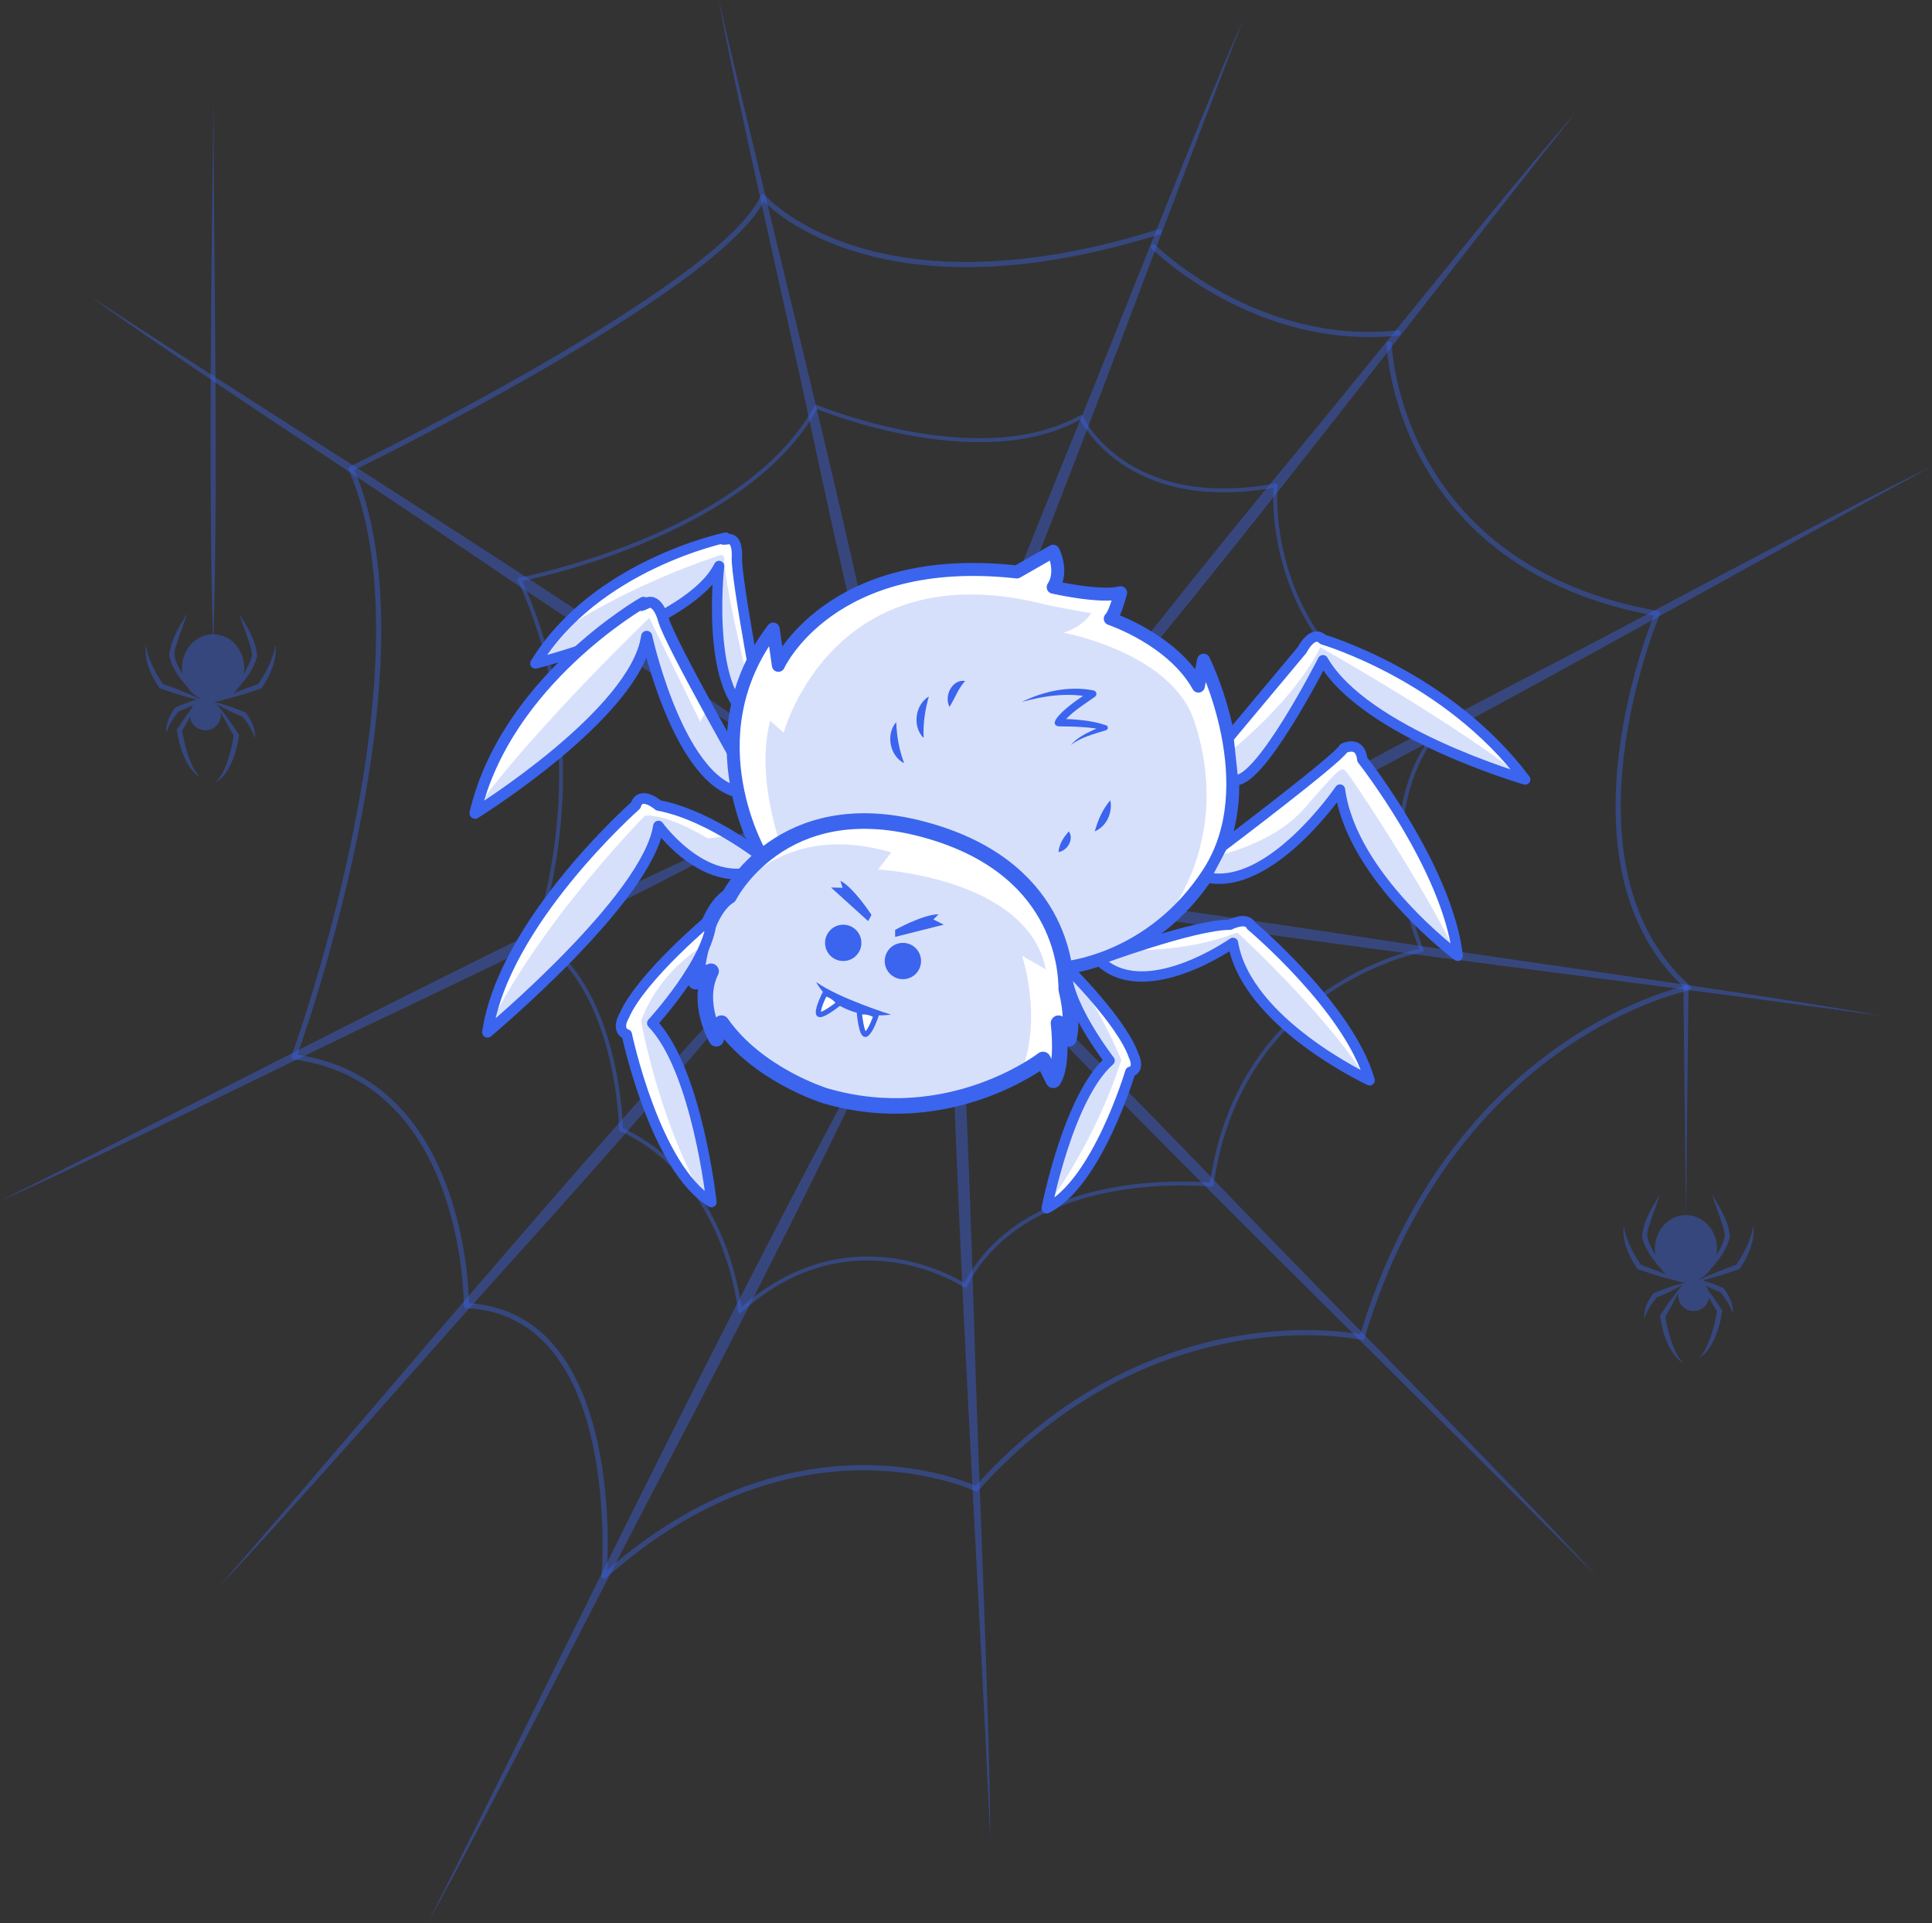 <?xml version="1.0" encoding="UTF-8"?>
<svg id="Layer_2" xmlns="http://www.w3.org/2000/svg" xmlns:xlink="http://www.w3.org/1999/xlink" viewBox="0 0 395.67 393.79">
  <rect x="0" y="0" width="395.67" height="393.79" fill="#333333" stroke="none"/>
  <defs>
    <style>
      .cls-1, .cls-2, .cls-3, .cls-4, .cls-5, .cls-6, .cls-7, .cls-8, .cls-9, .cls-10, .cls-11, .cls-12, .cls-13 {
        stroke: #3b65ee;
      }

      .cls-1, .cls-2, .cls-3, .cls-4, .cls-5, .cls-6, .cls-7, .cls-8, .cls-9, .cls-11, .cls-12, .cls-13 {
        stroke-linecap: round;
        stroke-linejoin: round;
      }

      .cls-1, .cls-2, .cls-5, .cls-6, .cls-7, .cls-8, .cls-9 {
        fill: none;
      }

      .cls-1, .cls-4 {
        stroke-width: 2.66px;
      }

      .cls-2, .cls-3 {
        stroke-width: 3.19px;
      }

      .cls-3, .cls-4, .cls-10, .cls-11, .cls-12, .cls-13, .cls-14 {
        fill: #fff;
      }

      .cls-5, .cls-9, .cls-15, .cls-16 {
        opacity: .4;
      }

      .cls-5, .cls-10 {
        stroke-width: 1.06px;
      }

      .cls-6, .cls-12 {
        stroke-width: 2.12px;
      }

      .cls-7, .cls-13 {
        stroke-width: 2.19px;
      }

      .cls-8, .cls-11 {
        stroke-width: 2.28px;
      }

      .cls-9 {
        stroke-width: .8px;
      }

      .cls-10 {
        stroke-miterlimit: 10;
      }

      .cls-17 {
        clip-path: url(#clippath-1);
      }

      .cls-18 {
        clip-path: url(#clippath-3);
      }

      .cls-19 {
        clip-path: url(#clippath-4);
      }

      .cls-20 {
        clip-path: url(#clippath-2);
      }

      .cls-21 {
        clip-path: url(#clippath-7);
      }

      .cls-22 {
        clip-path: url(#clippath-6);
      }

      .cls-23 {
        clip-path: url(#clippath-9);
      }

      .cls-24 {
        clip-path: url(#clippath-8);
      }

      .cls-25 {
        clip-path: url(#clippath-5);
      }

      .cls-26, .cls-15, .cls-27 {
        fill: #3b65ee;
      }

      .cls-27 {
        opacity: .2;
      }

      .cls-28 {
        clip-path: url(#clippath);
      }
    </style>
    <clipPath id="clippath">
      <path class="cls-13" d="M157.83,176.84s-11.73-9.79-22.98-11.92c0,0-3.69-3.19-4.66,0,0,0-27.09,23.9-30.35,46.46,0,0,32.76-27.35,35.01-42.22,0,0,11.07,15.34,22.98,7.67Z"/>
    </clipPath>
    <clipPath id="clippath-1">
      <path class="cls-12" d="M156.29,147.57s-5.67-29.55-5.37-33.51c0,0,.3-3.96-1.83-3.65s-.48-.32-.48-.32c0,0-26.64,5.51-38.96,25.77,0,0,31.53-7.78,37.61-19.96,0,0-3.29,29.87,9.02,31.68Z"/>
    </clipPath>
    <clipPath id="clippath-2">
      <path class="cls-11" d="M154.64,162.28s-17.6-30.84-18.75-35.37c0,0-1.15-4.53-3.46-3.39s-.66-.18-.66-.18c0,0-28.15,16.02-34.48,43.18,0,0,32.84-20.37,35.15-36.21,0,0,7.55,34.52,22.21,31.97Z"/>
    </clipPath>
    <clipPath id="clippath-3">
      <path class="cls-4" d="M156.04,175.5s-14.68-24.38,2.31-46.69l1.06,7.43s10.62-23.36,48.85-19.12l7.43-4.25s2.12,4.11,0,7.37c0,0,9.56,2.19,13.81,1.13,0,0-1.06,4.25-2.12,5.31,0,0,12.74,4.25,18.05,13.81l1.06-5.31s12.74,25.49,1.06,43.54c-11.68,18.05-29.56,19.47-29.56,19.47l-61.96-22.7Z"/>
    </clipPath>
    <clipPath id="clippath-4">
      <path class="cls-3" d="M149.33,183.51s10.62-21.24,39.3-13.81,29.74,28.67,29.74,32.92c0,0,1.59,5.84.53,10.09l-2.12-3.19s1.06,8.5-1.06,11.68l-2.12-4.25s-19.12,14.87-44.61,7.43c0,0-13.81-4.25-21.24-14.87,0,0-1.06,2.12-1.06,3.19,0,0-4.25-7.43-1.06-13.81,0,0-3.19,1.06-3.19,2.12,0,0,1.06-13.81,6.9-17.52Z"/>
    </clipPath>
    <clipPath id="clippath-5">
      <path class="cls-12" d="M145.7,187.99s-14.33,11.94-17.83,19.93c0,0-1.87,3,.5,3.9,0,0,5.74,27.41,17.33,34.33,0,0-2.94-27.1-12.13-36.64,0,0,12.22-13.32,12.13-21.52Z"/>
    </clipPath>
    <clipPath id="clippath-6">
      <path class="cls-12" d="M218.45,198.05s11.33,11.15,13.74,18.17c0,0,1.38,2.68-.7,3.27,0,0-6.8,22.86-17.13,27.93,0,0,4.4-22.8,12.88-30.25,0,0-9.44-12.17-8.79-19.12Z"/>
    </clipPath>
    <clipPath id="clippath-7">
      <path class="cls-12" d="M225.01,196.56s19.48-7.21,26.86-7.21c0,0,3.44-1.74,4.35.19,0,0,20.03,16.8,24.28,31.67,0,0-25.19-11.68-27.99-28.14,0,0-18.19,12.82-27.49,3.49Z"/>
    </clipPath>
    <clipPath id="clippath-8">
      <path class="cls-12" d="M250.3,173.33s23.82-17.97,24.88-20.09c0,0,3.4-1.77,3.82,2.3,0,0,17.42,22.13,19.54,40.18,0,0-21.7-16.04-24.12-34.04,0,0-14.27,21-27.46,17.96l3.34-6.32Z"/>
    </clipPath>
    <clipPath id="clippath-9">
      <path class="cls-12" d="M251.6,151.12l15.09-18.05s2.12-4.25,4.25-2.12c0,0,25.49,7.43,41.42,28.67,0,0-32.92-9.56-41.42-24.43,0,0-13.5,26.55-18.43,24.43l-.9-8.5Z"/>
    </clipPath>
  </defs>
  <g id="Layer_2-2" data-name="Layer_2">
    <g>
      <g class="cls-16">
        <g>
          <line class="cls-14" x1="254.47" y1="4.03" x2="188.29" y2="172.36"/>
          <path class="cls-26" d="M254.58,4.07c-21.21,54.68-42.66,114.82-66.18,168.33-.05.13-.28.05-.22-.09,9.82-28.52,20.89-56.56,32.3-84.47,8.52-20.6,25.33-64.09,34.1-83.77h0Z"/>
        </g>
        <g>
          <line class="cls-14" x1="322.6" y1="22.97" x2="209.38" y2="164.03"/>
          <path class="cls-26" d="M322.69,23.05c-36.51,45.9-74.85,96.95-113.21,141.06-.09.11-.28-.03-.19-.15,17.86-24.31,36.75-47.8,55.95-71.06,14.26-17.13,43.23-53.67,57.45-69.85h0Z"/>
        </g>
        <g>
          <line class="cls-14" x1="395.61" y1="95.38" x2="236.2" y2="180.83"/>
          <path class="cls-26" d="M395.67,95.49c-51.57,27.94-106.85,59.89-159.42,85.45-.13.07-.25-.14-.11-.21,25.95-15.38,52.54-29.59,79.31-43.47,19.83-10.18,60.8-32.45,80.22-41.77h0Z"/>
        </g>
        <g>
          <line class="cls-14" x1="147.08" y1=".03" x2="187.35" y2="176.36"/>
          <path class="cls-26" d="M147.2,0c13.31,57.12,29.52,118.88,40.27,176.33.03.14-.2.2-.24.05-7.97-29.1-14.65-58.49-20.96-87.98-4.58-21.81-15.23-67.21-19.08-88.41h0Z"/>
        </g>
        <g>
          <line class="cls-14" x1="18.39" y1="60.78" x2="169.48" y2="160.21"/>
          <path class="cls-26" d="M18.46,60.68c49.13,32.02,103.57,65.39,151.09,99.43.12.08,0,.28-.13.2-25.89-15.49-51.05-32.09-76.01-49.01-18.4-12.58-57.5-37.98-74.95-50.62h0Z"/>
        </g>
        <g>
          <line class="cls-14" x1=".05" y1="246.02" x2="162.34" y2="166.14"/>
          <path class="cls-26" d="M0,245.91c52.5-26.13,108.86-56.15,162.28-79.87.13-.06.24.15.11.22-26.47,14.47-53.53,27.75-80.77,40.69-20.17,9.49-61.88,30.33-81.62,38.96h0Z"/>
        </g>
        <g>
          <line class="cls-14" x1="44.9" y1="325.02" x2="164.22" y2="189.09"/>
          <path class="cls-26" d="M44.81,324.95c38.49-44.25,79.05-93.56,119.32-135.94.1-.11.28.05.18.16-18.91,23.5-38.82,46.13-59.03,68.52-15,16.49-45.55,51.71-60.47,67.25h0Z"/>
        </g>
        <g>
          <line class="cls-14" x1="87.73" y1="393.79" x2="184" y2="204.74"/>
          <path class="cls-26" d="M87.62,393.74c30.98-61.42,63.12-129.05,96.27-189.06.07-.13.28-.02.21.11-14.89,32.09-30.97,63.58-47.38,94.91-12.23,23.15-36.71,71.83-49.1,94.04h0Z"/>
        </g>
        <g>
          <line class="cls-14" x1="202.94" y1="376.58" x2="194.12" y2="164.61"/>
          <path class="cls-26" d="M202.81,376.58c-3.12-68.72-8.28-143.42-8.82-211.97,0-.15.24-.16.24,0,2.76,35.27,4.19,70.6,5.25,105.95.69,26.17,3.23,80.6,3.33,106.03h0Z"/>
        </g>
        <g>
          <line class="cls-14" x1="327.15" y1="322.78" x2="178.23" y2="171.68"/>
          <path class="cls-26" d="M327.06,322.86c-48.47-48.81-102.47-100.68-148.92-151.1-.1-.1.07-.28.17-.17,25.74,24.27,50.53,49.48,75.06,74.96,18.1,18.92,56.54,57.53,73.69,76.31h0Z"/>
        </g>
        <g>
          <line class="cls-14" x1="385.34" y1="207.88" x2="175.27" y2="178.25"/>
          <path class="cls-26" d="M385.32,208c-68.15-9.35-142.55-17.78-210.08-29.63-.14-.02-.11-.26.03-.24,35.19,3.66,70.19,8.63,105.16,13.98,25.87,4.05,79.85,11.38,104.89,15.89h0Z"/>
        </g>
      </g>
      <path class="cls-5" d="M236.2,50.51s20.88,20.77,50.11,17.67"/>
      <path class="cls-5" d="M284.49,70.45s1.31,45.62,54.94,55.18c0,0-21.77,51.39,6.37,76.67,0,0-48.23,9.51-66.86,71.56,0,0-42.7-9.54-78.99,31.03,0,0-36.53-17.56-76.23,17.88,0,0,4.55-53.89-28.2-55.42,0,0,.32-46.18-35.33-50.94,0,0,29.36-79.95,11.72-120.41,0,0,75.93-36.92,84.37-55.69,0,0,22.07,25.66,81.1,7.16"/>
      <path class="cls-9" d="M106.38,118.68s46.22-8.69,60.78-35.39c0,0,33.35,13.9,54.22,2.1,0,0,8.95,19.65,39.87,14.01,0,0-3.51,34.72,33.35,50.12,0,0-15.04,15.27-3.43,45.07,0,0-37.17,6.74-43.04,48.01,0,0-37.74-4.16-50.48,20.68,0,0-23.18-15.52-46.11,5.19,0,0-2.41-27.15-24.35-37.2,0,0-.4-29.47-17.54-39.41,0,0,13.78-36.58-3.27-73.18Z"/>
      <g>
        <path class="cls-14" d="M157.83,176.84s-11.73-9.79-22.98-11.92c0,0-3.69-3.19-4.66,0,0,0-27.09,23.9-30.35,46.46,0,0,32.76-27.35,35.01-42.22,0,0,11.07,15.34,22.98,7.67Z"/>
        <g class="cls-28">
          <path class="cls-27" d="M153.16,170.24c.25.53-8.19,1.44-8.19,1.44,0,0-8.37-5.16-12.91-4.63,0,0-25.93,26.23-34.93,50.02l43.35-29.84,17.34-3.74,5.72-4.22-10.38-9.03Z"/>
        </g>
        <path class="cls-7" d="M157.83,176.84s-11.73-9.79-22.98-11.92c0,0-3.69-3.19-4.66,0,0,0-27.09,23.9-30.35,46.46,0,0,32.76-27.35,35.01-42.22,0,0,11.07,15.34,22.98,7.67Z"/>
      </g>
      <g>
        <path class="cls-14" d="M156.29,147.57s-5.67-29.55-5.37-33.51c0,0,.3-3.96-1.83-3.65s-.48-.32-.48-.32c0,0-26.64,5.51-38.96,25.77,0,0,31.53-7.78,37.61-19.96,0,0-3.29,29.87,9.02,31.68Z"/>
        <g class="cls-17">
          <path class="cls-27" d="M154.64,145.04s-5.94-22.54-6.35-30.79c-.02-.42-.43-.7-.84-.57-4.96,1.64-31.31,10.83-43.79,25.23-13.81,15.93,50.98,6.14,50.98,6.14Z"/>
        </g>
        <path class="cls-6" d="M156.29,147.57s-5.67-29.55-5.37-33.51c0,0,.3-3.96-1.83-3.65s-.48-.32-.48-.32c0,0-26.64,5.51-38.96,25.77,0,0,31.53-7.78,37.61-19.96,0,0-3.29,29.87,9.02,31.68Z"/>
      </g>
      <g>
        <path class="cls-14" d="M154.64,162.28s-17.6-30.84-18.75-35.37c0,0-1.15-4.53-3.46-3.39s-.66-.18-.66-.18c0,0-28.15,16.02-34.48,43.18,0,0,32.84-20.37,35.15-36.21,0,0,7.55,34.52,22.21,31.97Z"/>
        <g class="cls-20">
          <path class="cls-27" d="M147.08,142.09s-3.16,4.12-3.64,5.78l-10.47-21.36s-33.49,32.19-40.96,47.78l39.13-18.02,24.14,11.85-1.42-18.19-6.78-7.84Z"/>
        </g>
        <path class="cls-8" d="M154.64,162.28s-17.6-30.84-18.75-35.37c0,0-1.15-4.53-3.46-3.39s-.66-.18-.66-.18c0,0-28.15,16.02-34.48,43.18,0,0,32.84-20.37,35.15-36.21,0,0,7.55,34.52,22.21,31.97Z"/>
      </g>
      <g>
        <path class="cls-14" d="M156.04,175.5s-14.68-24.38,2.31-46.69l1.06,7.43s10.62-23.36,48.85-19.12l7.43-4.25s2.12,4.11,0,7.37c0,0,9.56,2.19,13.81,1.13,0,0-1.06,4.25-2.12,5.31,0,0,12.74,4.25,18.05,13.81l1.06-5.31s12.74,25.49,1.06,43.54c-11.68,18.05-29.56,19.47-29.56,19.47l-61.96-22.7Z"/>
        <g class="cls-18">
          <path class="cls-27" d="M162.34,180.35c.27-.56-8.41-18.27-4.6-32.78l2.75,2.48s10.06-37.52,53.88-26.19c0,0,7.37,1.53,9.14,1.65,0,0-1.42,2.67-5.67,4.05,0,0,22.02,4.04,26.71,18.01,8.86,26.38-6.22,50.93-31.34,58.03l-50.87-25.26Z"/>
        </g>
        <path class="cls-1" d="M156.04,175.5s-14.68-24.38,2.31-46.69l1.06,7.43s10.62-23.36,48.85-19.12l7.43-4.25s2.12,4.11,0,7.37c0,0,9.56,2.19,13.81,1.13,0,0-1.06,4.25-2.12,5.31,0,0,12.74,4.25,18.05,13.81l1.06-5.31s12.74,25.49,1.06,43.54c-11.68,18.05-29.56,19.47-29.56,19.47l-61.96-22.7Z"/>
      </g>
      <g>
        <path class="cls-14" d="M149.33,183.51s10.62-21.24,39.3-13.81,29.74,28.67,29.74,32.92c0,0,1.59,5.84.53,10.09l-2.12-3.19s1.06,8.5-1.06,11.68l-2.12-4.25s-19.12,14.87-44.61,7.43c0,0-13.81-4.25-21.24-14.87,0,0-1.06,2.12-1.06,3.19,0,0-4.25-7.43-1.06-13.81,0,0-3.19,1.06-3.19,2.12,0,0,1.06-13.81,6.9-17.52Z"/>
        <g class="cls-19">
          <path class="cls-27" d="M149.04,220.65s-5.7-13.72-4.69-17.93l-3.5,1.66s-.41-8.09,3.28-11.41c0,0,9.23-26.89,38.41-18.43l-2.71,3.5s30.66,1.64,34.35,20.46l-4.86-2.78s8.54,25.48-11.12,35.73c-19.66,10.25-49.15-10.8-49.15-10.8Z"/>
        </g>
        <path class="cls-2" d="M149.33,183.51s10.62-21.24,39.3-13.81,29.74,28.67,29.74,32.92c0,0,1.59,5.84.53,10.09l-2.12-3.19s1.06,8.5-1.06,11.68l-2.12-4.25s-19.12,14.87-44.61,7.43c0,0-13.81-4.25-21.24-14.87,0,0-1.06,2.12-1.06,3.19,0,0-4.25-7.43-1.06-13.81,0,0-3.19,1.06-3.19,2.12,0,0,1.06-13.81,6.9-17.52Z"/>
      </g>
      <circle class="cls-26" cx="172.69" cy="193.07" r="3.72"/>
      <circle class="cls-26" cx="184.91" cy="196.79" r="3.72"/>
      <path class="cls-26" d="M167.16,201.09s3.71,8.03,15.33,6.68c0,0-10.72-3.34-15.33-6.68Z"/>
      <path class="cls-10" d="M168.94,203.46s-1.53,2.91-1.32,4.05,4.2-2.06,4.2-2.06c0,0-.8-1.54-2.88-1.99Z"/>
      <path class="cls-10" d="M179.41,208s-1.04,3.12-2.01,3.76-1.42-4.46-1.42-4.46c0,0,1.67-.49,3.43.7Z"/>
      <path class="cls-26" d="M183.32,190.41s5.71-3.19,8.9-3.19l-1.06,1.06,2.12,1.06-9.96,2.51v-1.44Z"/>
      <path class="cls-26" d="M178.47,187.34s-3.54-5.5-6.35-6.99l.44,1.44-2.37-.06,7.61,6.89.68-1.28Z"/>
      <path class="cls-26" d="M189.16,151.12c-2.36-2.31-1.77-6.82,1.06-8.5-.8,2.95-1.18,5.35-1.06,8.5h0Z"/>
      <path class="cls-26" d="M185.17,156.28c-2.96-1.46-3.8-5.94-1.63-8.41.15,3.05.54,5.45,1.63,8.41h0Z"/>
      <path class="cls-26" d="M194.47,144.75c-1.2-2.17.5-5.73,3.19-5.31-1.54,1.74-1.94,3.26-3.19,5.31h0Z"/>
      <path class="cls-26" d="M209.34,143.69c4.49-2.17,9.66-3.29,14.61-2.31.39.07.65.45.58.84-.04.22-.18.39-.35.5-2.3,1.64-5.06,3.27-6.71,5.57,0,0-.69-1.12-.69-1.12,3.3.1,6.62.28,9.77,1.35.47.16.43.88-.04,1-2.46.79-5.17,1.43-7.23,3.07,1.76-2.07,4.47-3.03,6.9-4.08,0,0,0,1.01,0,1.01-1.47-.4-3.06-.53-4.64-.64-1.59-.11-3.2-.14-4.79-.15-1.92-.43.4-2.54.97-3.1,1.75-1.59,3.68-2.91,5.68-4.14,0,0,.22,1.34.22,1.34-4.67-1.1-9.65-.39-14.28.88h0Z"/>
      <path class="cls-26" d="M216.77,174.48c.18-1.76,1.01-2.93,2.12-4.25,1.12,1.62-.28,3.98-2.12,4.25h0Z"/>
      <path class="cls-26" d="M224.2,170.24c.72-2.47,1.56-4.44,3.19-6.37.52,2.53-.79,5.38-3.19,6.37h0Z"/>
      <g>
        <path class="cls-14" d="M145.7,187.99s-14.33,11.94-17.83,19.93c0,0-1.87,3,.5,3.9,0,0,5.74,27.41,17.33,34.33,0,0-2.94-27.1-12.13-36.64,0,0,12.22-13.32,12.13-21.52Z"/>
        <g class="cls-25">
          <path class="cls-27" d="M149.33,190.95s-12.74,4.25-18.05,18.05c0,0,4.25,24.43,15.93,41.42l2.12-27.61v-31.86Z"/>
        </g>
        <path class="cls-6" d="M145.7,187.99s-14.33,11.94-17.83,19.93c0,0-1.87,3,.5,3.9,0,0,5.74,27.41,17.33,34.33,0,0-2.94-27.1-12.13-36.64,0,0,12.22-13.32,12.13-21.52Z"/>
      </g>
      <g>
        <path class="cls-14" d="M218.45,198.05s11.33,11.15,13.74,18.17c0,0,1.38,2.68-.7,3.27,0,0-6.8,22.86-17.13,27.93,0,0,4.4-22.8,12.88-30.25,0,0-9.44-12.17-8.79-19.12Z"/>
        <g class="cls-22">
          <path class="cls-27" d="M210.93,251.48s11.96-13.6,18.72-34.41c0,0-7.04-17.23-12.88-19.02l-9.03,46,3.19,7.43Z"/>
        </g>
        <path class="cls-6" d="M218.45,198.05s11.33,11.15,13.74,18.17c0,0,1.38,2.68-.7,3.27,0,0-6.8,22.86-17.13,27.93,0,0,4.4-22.8,12.88-30.25,0,0-9.44-12.17-8.79-19.12Z"/>
      </g>
      <g>
        <path class="cls-14" d="M225.01,196.56s19.48-7.21,26.86-7.21c0,0,3.44-1.74,4.35.19,0,0,20.03,16.8,24.28,31.67,0,0-25.19-11.68-27.99-28.14,0,0-18.19,12.82-27.49,3.49Z"/>
        <g class="cls-21">
          <path class="cls-27" d="M225.8,194.13s13.81,2.12,27.61-3.19c0,0,26.55,24.43,29.74,37.17l-57.74-27.03-4.02-6.66,4.41-.3Z"/>
        </g>
        <path class="cls-6" d="M225.01,196.56s19.48-7.21,26.86-7.21c0,0,3.44-1.74,4.35.19,0,0,20.03,16.8,24.28,31.67,0,0-25.19-11.68-27.99-28.14,0,0-18.19,12.82-27.49,3.49Z"/>
      </g>
      <g>
        <path class="cls-14" d="M250.3,173.33s23.82-17.97,24.88-20.09c0,0,3.4-1.77,3.82,2.3,0,0,17.42,22.13,19.54,40.18,0,0-21.7-16.04-24.12-34.04,0,0-14.27,21-27.46,17.96l3.34-6.32Z"/>
        <g class="cls-24">
          <path class="cls-27" d="M246.19,175.88s13.59-1.93,21.02-10.43,7.43-8.5,8.5-7.43,25.36,37.51,25.96,46.9l-48.92-21.44-8.15-1.94,1.6-5.66Z"/>
        </g>
        <path class="cls-6" d="M250.3,173.33s23.82-17.97,24.88-20.09c0,0,3.4-1.77,3.82,2.3,0,0,17.42,22.13,19.54,40.18,0,0-21.7-16.04-24.12-34.04,0,0-14.27,21-27.46,17.96l3.34-6.32Z"/>
      </g>
      <g>
        <path class="cls-14" d="M251.6,151.12l15.09-18.05s2.12-4.25,4.25-2.12c0,0,25.49,7.43,41.42,28.67,0,0-32.92-9.56-41.42-24.43,0,0-13.5,26.55-18.43,24.43l-.9-8.5Z"/>
        <g class="cls-23">
          <path class="cls-27" d="M249.19,156.28c-.03-.38,14.84-11,21.21-23.74,0,0,41.42,23.36,47.79,32.92l-23.36-4.25-23.05-16.17-16.09,18.82-6.53-.53.03-7.06Z"/>
        </g>
        <path class="cls-6" d="M251.6,151.12l15.09-18.05s2.12-4.25,4.25-2.12c0,0,25.49,7.43,41.42,28.67,0,0-32.92-9.56-41.42-24.43,0,0-13.5,26.55-18.43,24.43l-.9-8.5Z"/>
      </g>
      <g class="cls-16">
        <path class="cls-26" d="M43.71,20.49c.07,32.42,1.02,77.91,0,109.86,0,.06-.11.07-.11,0-.92-31.66-.27-78.07.11-109.86h0Z"/>
      </g>
      <path class="cls-15" d="M56.4,132c-.13.77-.27,1.51-.53,2.22-.69,2.07-1.75,4.05-3,5.83-1.7.6-3.39,1.24-5.05,1.94.37-.34.69-.73.98-1.16,1.68-1.9,3.23-3.94,3.85-6.46-.21-3.28-2.04-6.03-3.69-8.75.5,1.48,1.02,2.95,1.54,4.4.41,1.33,1.13,2.92,1.09,4.25-.27,1.16-.94,2.5-1.69,3.83.08-.43.12-.87.12-1.33,0-3.81-2.85-6.9-6.37-6.9s-6.37,3.09-6.37,6.9c0,.44.04.86.11,1.28-1.05-1.92-2.28-3.6-1.31-5.85.68-2.21,1.53-4.36,2.26-6.58-1.65,2.72-3.48,5.47-3.69,8.75.63,2.52,2.17,4.56,3.85,6.46.37.55.81,1.03,1.31,1.44.01.01.02.03.04.04,0,0,0-.01-.01-.02.34.28.71.52,1.1.72-.05.01-.09.02-.14.04-2.41-1.14-4.91-2.1-7.42-2.99-1.25-1.78-2.31-3.76-3-5.83-.25-.72-.39-1.46-.53-2.22-.35,3.2,1.04,6.35,2.85,8.94,2.48.86,4.98,1.66,7.53,2.29-1.48.45-2.92,1.01-4.34,1.63-1.08,1.49-2.08,3.31-1.79,5.2.43-1.66,1.45-3.03,2.45-4.36,1.03-.41,2.04-.85,3.03-1.34-.23.29-.41.61-.53.96-1,1.33-1.94,2.7-2.84,4.09.41,2.76,1.15,5.54,2.77,7.85.55.73,1.19,1.43,2.01,1.83-.66-.62-1.13-1.36-1.51-2.14-1.12-2.29-1.72-4.84-2.19-7.33.56-.94,1.11-1.88,1.63-2.84.21,1.55,1.53,2.75,3.14,2.75,1.76,0,3.19-1.43,3.19-3.19,0-.2-.02-.4-.06-.59.83,1.69,1.74,3.33,2.7,4.93-.48,2.49-1.08,5.04-2.19,7.33-.39.78-.85,1.52-1.51,2.14.82-.4,1.47-1.1,2.01-1.83,1.62-2.31,2.36-5.09,2.77-7.85-1.32-2.03-2.71-4.01-4.25-5.89-.06-.09-.13-.16-.2-.24,0,0,0,0,0,0,0,0,0,0,0,0-.06-.08-.12-.16-.19-.23,1.7,1.07,3.51,1.91,5.37,2.66,1,1.33,2.02,2.7,2.45,4.36.29-1.88-.71-3.71-1.79-5.2-2.09-.91-4.22-1.71-6.46-2.18-.03-.02-.06-.04-.09-.07.13,0,.26,0,.38-.02,0,0,0,0,0,0,0,0,0,0,0,0,.55-.05,1.07-.18,1.57-.37,2.64-.64,5.23-1.46,7.79-2.35.96-1.35,1.72-2.78,2.26-4.32.52-1.48.78-3.08.6-4.62Z"/>
      <g class="cls-16">
        <path class="cls-26" d="M345.81,202.1l-.53,47.2-.53-47.2c0-.7,1.07-.71,1.06,0h0Z"/>
      </g>
      <path class="cls-15" d="M359.08,250.95c-.13.77-.27,1.51-.53,2.22-.69,2.07-1.75,4.05-3,5.83-2.51.89-5.01,1.86-7.42,2.99-.05-.01-.09-.02-.14-.04.39-.2.75-.44,1.09-.72,0,0,0,.01,0,.02.01-.01.02-.03.04-.04.5-.41.94-.89,1.31-1.44,1.68-1.9,3.23-3.94,3.85-6.46-.21-3.28-2.04-6.03-3.69-8.75.5,1.48,1.02,2.95,1.54,4.4.41,1.33,1.13,2.92,1.09,4.25-.27,1.16-.94,2.5-1.69,3.83.08-.43.12-.87.12-1.33,0-3.81-2.85-6.9-6.37-6.9s-6.37,3.09-6.37,6.9c0,.44.04.86.11,1.28-1.05-1.92-2.28-3.6-1.31-5.85.68-2.21,1.53-4.36,2.26-6.58-1.65,2.72-3.48,5.47-3.69,8.75.63,2.52,2.17,4.56,3.85,6.46.29.43.61.81.98,1.16-1.66-.7-3.35-1.33-5.05-1.94-1.25-1.78-2.31-3.76-3-5.83-.25-.72-.39-1.46-.53-2.22-.35,3.2,1.04,6.35,2.85,8.94,2.56.89,5.15,1.71,7.79,2.35.5.19,1.02.32,1.57.37,0,0,0,0,0,0,0,0,0,0,0,0,.13.01.26.02.38.02-.03.02-.06.04-.09.07-2.25.47-4.37,1.26-6.46,2.18-1.08,1.49-2.08,3.31-1.79,5.2.43-1.66,1.45-3.03,2.45-4.36,1.86-.75,3.67-1.59,5.37-2.66-.07.07-.12.15-.19.23,0,0,0,0,0,0,0,0,0,0,0,0-.07.08-.14.16-.2.24-1.55,1.88-2.94,3.86-4.25,5.89.41,2.76,1.15,5.54,2.77,7.85.55.73,1.19,1.43,2.01,1.83-.66-.62-1.13-1.36-1.51-2.14-1.12-2.29-1.72-4.84-2.19-7.33.96-1.61,1.88-3.24,2.7-4.93-.04.19-.06.39-.06.59,0,1.76,1.43,3.19,3.19,3.19,1.61,0,2.93-1.2,3.14-2.75.52.96,1.07,1.91,1.63,2.84-.48,2.49-1.08,5.04-2.19,7.33-.39.78-.85,1.52-1.51,2.14.82-.4,1.47-1.1,2.01-1.83,1.62-2.31,2.36-5.09,2.77-7.85-.9-1.39-1.84-2.76-2.84-4.09-.12-.35-.3-.68-.53-.96.99.49,2.01.93,3.03,1.34,1,1.33,2.02,2.7,2.45,4.36.29-1.88-.71-3.71-1.79-5.2-1.42-.62-2.86-1.18-4.34-1.63,2.55-.63,5.05-1.43,7.53-2.29.96-1.35,1.72-2.78,2.26-4.32.52-1.48.78-3.08.6-4.62Z"/>
    </g>
  </g>
</svg>